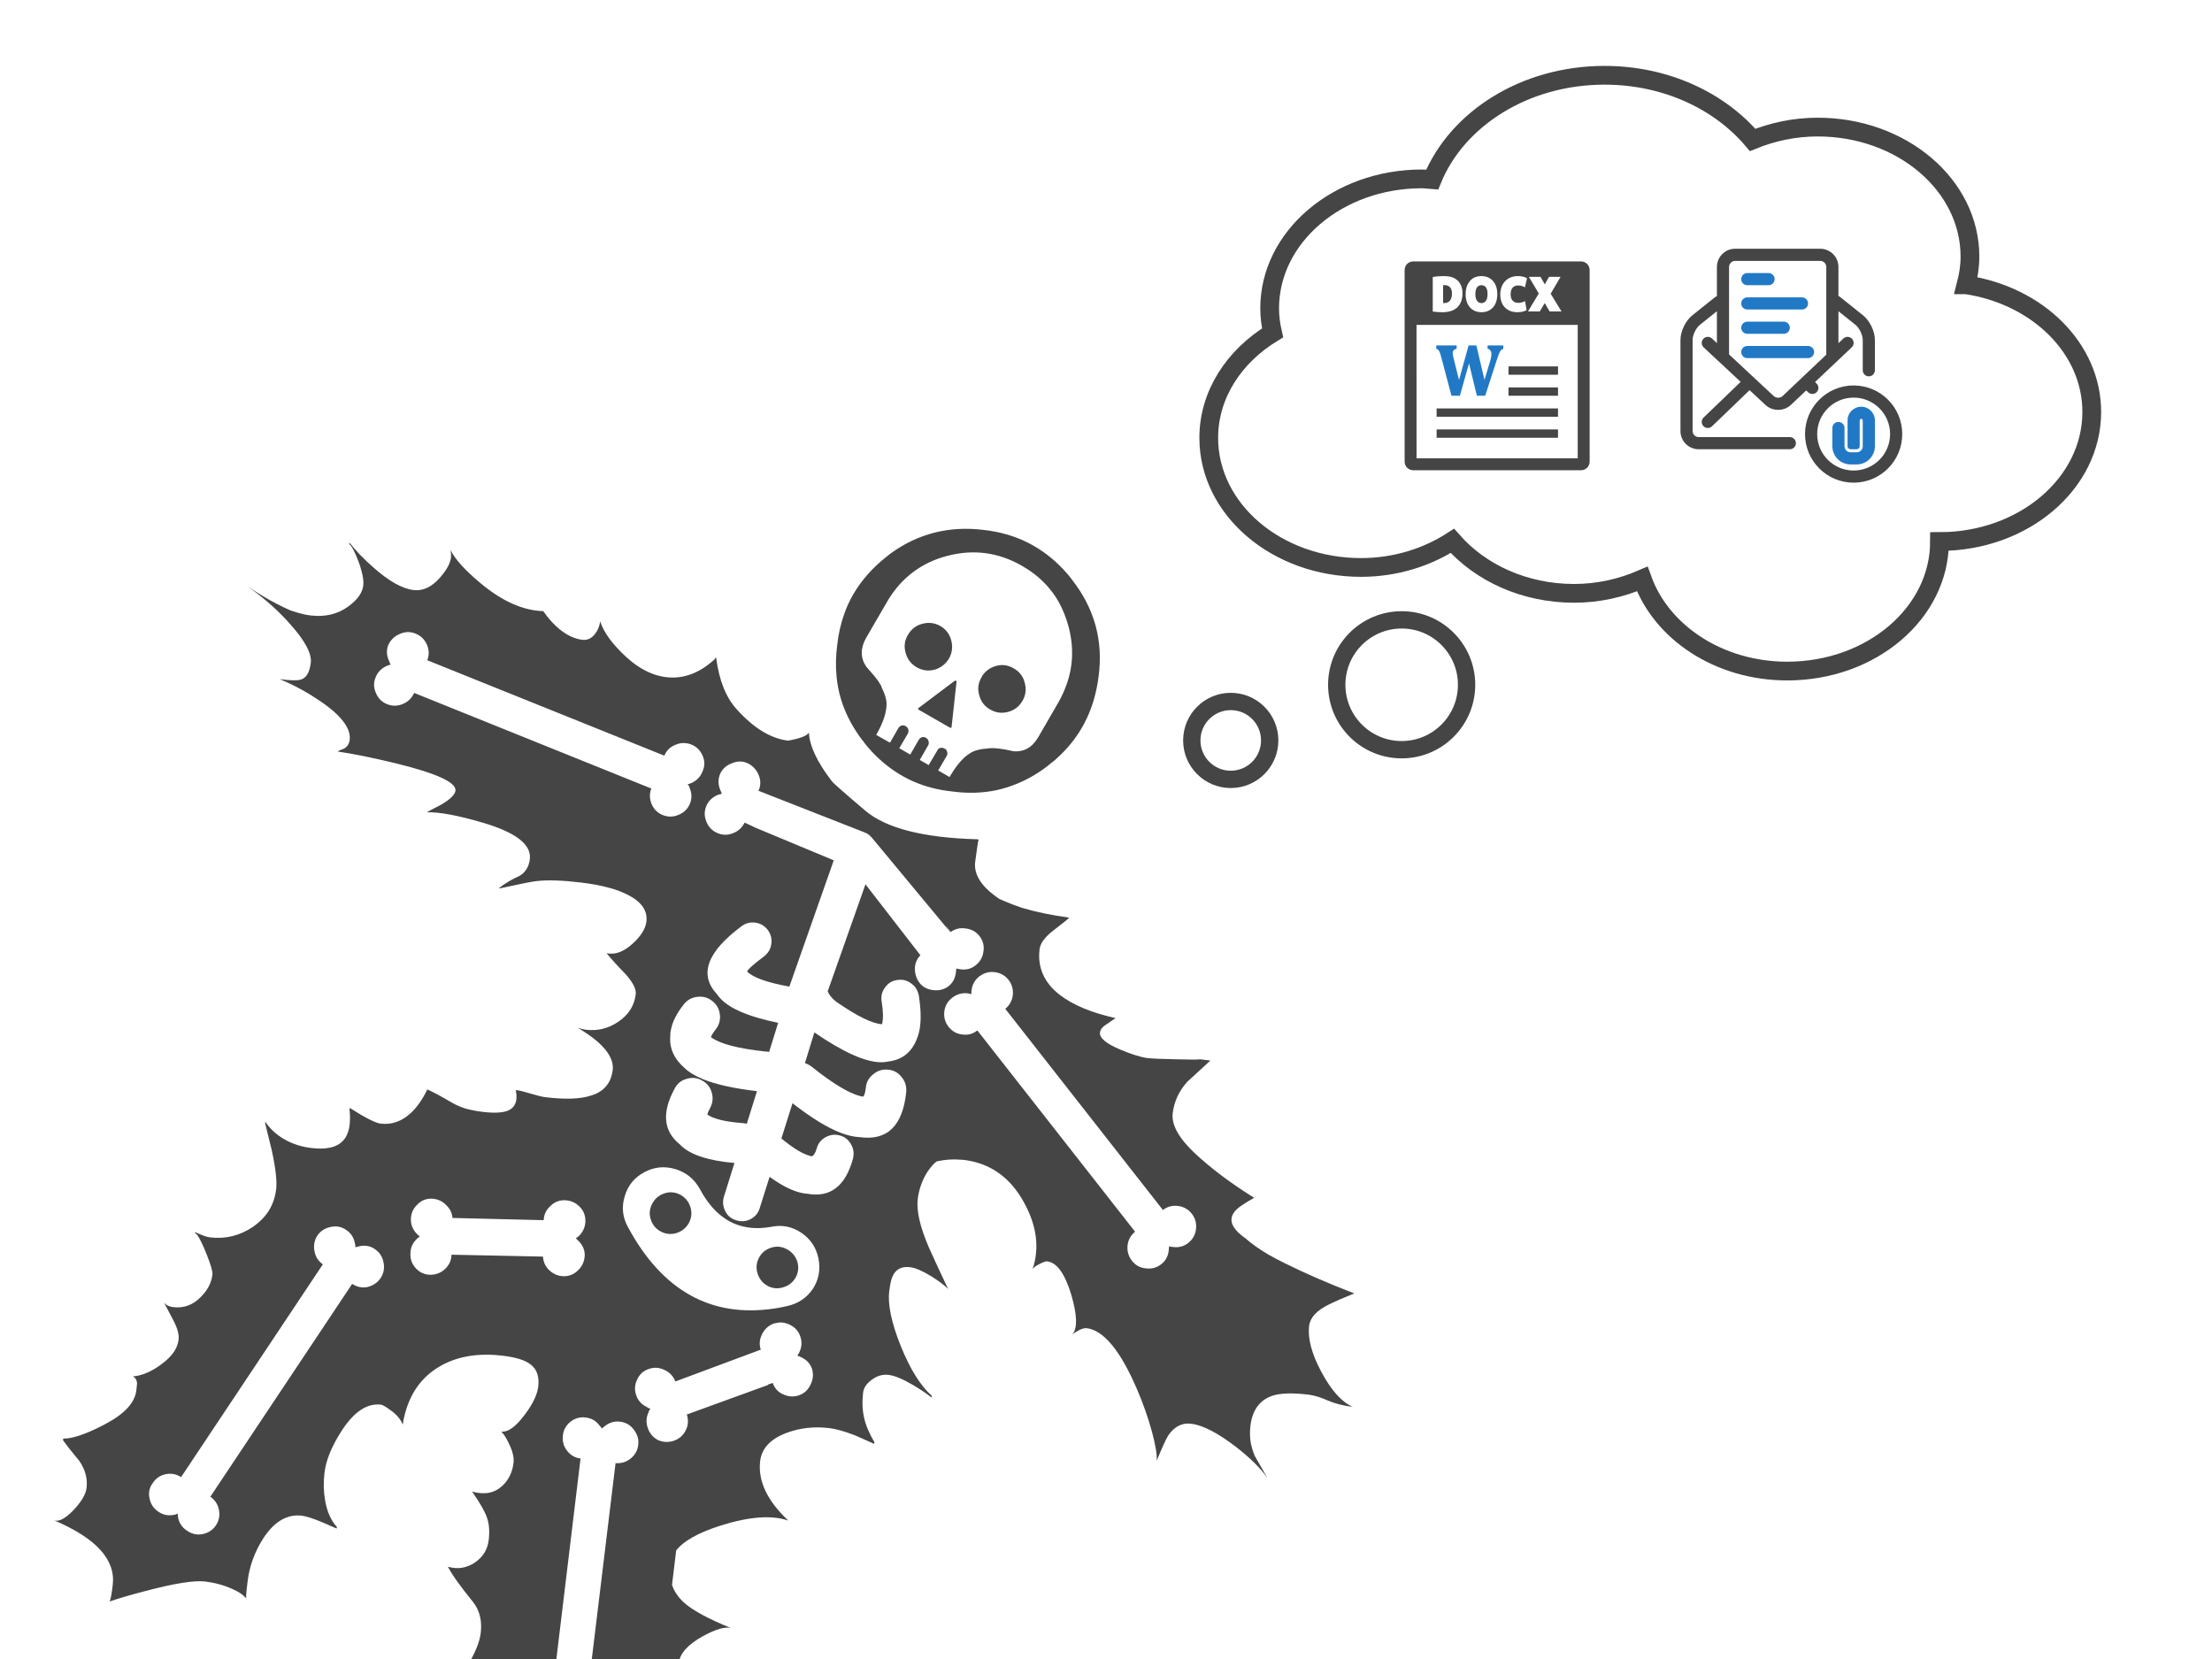 <?xml version="1.0" encoding="UTF-8" standalone="no"?>
<!-- Created with Inkscape (http://www.inkscape.org/) -->

<svg
   xmlns:dc="http://purl.org/dc/elements/1.1/"
   xmlns:cc="http://creativecommons.org/ns#"
   xmlns:rdf="http://www.w3.org/1999/02/22-rdf-syntax-ns#"
   xmlns:svg="http://www.w3.org/2000/svg"
   xmlns="http://www.w3.org/2000/svg"
   xmlns:sodipodi="http://sodipodi.sourceforge.net/DTD/sodipodi-0.dtd"
   xmlns:inkscape="http://www.inkscape.org/namespaces/inkscape"
   height="1080"
   width="1440"
   viewBox="0 0 1440 1080"
   id="svg2"
   version="1.1"
   inkscape:version="0.91 r13725"
   sodipodi:docname="dangers.svg"
   inkscape:export-filename="/home/hsablonniere/dev/presentation-documentation-as-code/src/images/word-document.png"
   inkscape:export-xdpi="90"
   inkscape:export-ydpi="90">
  <defs
     id="defs8" />
  <sodipodi:namedview
     pagecolor="#ffffff"
     bordercolor="#666666"
     borderopacity="1"
     objecttolerance="10"
     gridtolerance="10"
     guidetolerance="10"
     inkscape:pageopacity="0"
     inkscape:pageshadow="2"
     inkscape:window-width="2560"
     inkscape:window-height="1406"
     id="namedview6"
     showgrid="false"
     inkscape:zoom="0.63429568"
     inkscape:cx="604.34304"
     inkscape:cy="792.58246"
     inkscape:window-x="0"
     inkscape:window-y="0"
     inkscape:window-maximized="1"
     inkscape:current-layer="g3210"
     units="px" />
  <g
     id="g3407"
     transform="matrix(9.449,1.146,-1.146,9.449,46.102,254.354)"
     style="fill:#454545;fill-opacity:1">
    <path
       id="path3395"
       d="m 72.136,10.95 c 0,0.275 -0.013,0.551 -0.038,0.826 -0.158,1.966 -0.888,3.679 -2.188,5.138 -0.067,0.083 -0.141,0.162 -0.226,0.237 -0.058,0.066 -0.116,0.125 -0.175,0.176 -0.025,0.024 -0.041,0.045 -0.05,0.062 -0.2,0.2 -0.403,0.388 -0.612,0.563 -0.834,0.691 -1.738,1.208 -2.714,1.55 -0.933,0.316 -1.934,0.466 -3.001,0.45 -0.958,0.016 -1.862,-0.104 -2.713,-0.363 -0.091,-0.034 -0.184,-0.063 -0.275,-0.087 -0.992,-0.342 -1.912,-0.867 -2.763,-1.575 -0.2,-0.167 -0.396,-0.347 -0.588,-0.538 -0.017,-0.017 -0.033,-0.038 -0.049,-0.062 -0.143,-0.134 -0.276,-0.271 -0.401,-0.413 -0.658,-0.733 -1.172,-1.525 -1.538,-2.376 -0.2,-0.466 -0.354,-0.95 -0.462,-1.451 -0.15,-0.683 -0.222,-1.396 -0.213,-2.138 -0.009,-0.733 0.063,-1.442 0.213,-2.125 0.107,-0.5 0.262,-0.984 0.462,-1.45 0.441,-1.018 1.088,-1.956 1.939,-2.814 0.091,-0.099 0.183,-0.191 0.273,-0.274 1.692,-1.567 3.727,-2.351 6.103,-2.351 2.175,-0.025 4.084,0.646 5.727,2.013 0.134,0.109 0.262,0.221 0.387,0.338 0.092,0.083 0.185,0.175 0.275,0.274 1.785,1.777 2.66,3.907 2.627,6.39 z M 66.521,4.286 C 66.363,4.211 66.201,4.136 66.034,4.061 64.308,3.327 62.575,3.311 60.832,4.011 60.624,4.095 60.42,4.186 60.22,4.286 58.804,5.019 57.774,6.149 57.132,7.675 l -1.101,2.563 c -0.309,0.75 -0.226,1.4 0.25,1.95 0.066,0.059 0.287,0.258 0.662,0.6 0.184,0.176 0.33,0.338 0.438,0.488 0.059,0.067 0.1,0.137 0.126,0.212 0.24,0.359 0.391,0.688 0.449,0.988 0.092,0.601 -0.055,1.354 -0.438,2.263 l 1,0.413 0.45,-1.063 c 0.041,-0.091 0.108,-0.158 0.199,-0.2 0.093,-0.033 0.188,-0.029 0.289,0.014 0.091,0.041 0.157,0.107 0.199,0.199 0.033,0.092 0.033,0.188 0,0.288 l -0.462,1.063 0.799,0.338 0.451,-1.063 c 0.042,-0.092 0.107,-0.163 0.2,-0.213 0.092,-0.033 0.187,-0.029 0.287,0.013 0.092,0.042 0.155,0.108 0.188,0.2 0.033,0.058 0.046,0.121 0.037,0.188 0,0.033 -0.008,0.067 -0.024,0.1 l -0.449,1.063 0.649,0.275 0.463,-1.063 c 0.025,-0.059 0.049,-0.104 0.075,-0.138 0.033,-0.024 0.07,-0.045 0.112,-0.062 0.1,-0.034 0.196,-0.029 0.287,0.012 0.042,0.016 0.079,0.033 0.113,0.05 0.033,0.034 0.062,0.079 0.087,0.138 0.016,0.034 0.029,0.066 0.037,0.1 0.008,0.066 0,0.129 -0.025,0.188 l -0.461,1.063 0.824,0.351 c 0.301,-0.7 0.629,-1.234 0.988,-1.601 0.091,-0.083 0.183,-0.163 0.274,-0.238 0.017,-0.008 0.038,-0.021 0.063,-0.037 0.108,-0.083 0.237,-0.15 0.388,-0.2 0.184,-0.075 0.396,-0.133 0.638,-0.175 0.367,-0.108 0.964,-0.117 1.788,-0.025 0.725,-0.033 1.246,-0.425 1.563,-1.175 l 1.102,-2.576 C 69.804,12.573 69.93,12.178 70.022,11.778 70.331,10.444 70.213,9.106 69.671,7.763 69.445,7.214 69.171,6.708 68.846,6.25 68.248,5.424 67.472,4.77 66.521,4.286 Z m -0.211,6.802 c 0.342,0.141 0.6,0.371 0.775,0.688 0.033,0.066 0.062,0.133 0.087,0.199 0.175,0.416 0.175,0.829 0,1.237 -0.175,0.417 -0.472,0.709 -0.888,0.876 -0.417,0.167 -0.83,0.163 -1.238,-0.013 -0.416,-0.175 -0.703,-0.471 -0.862,-0.888 -0.176,-0.409 -0.171,-0.82 0.013,-1.238 0.016,-0.058 0.042,-0.116 0.075,-0.174 0.183,-0.317 0.45,-0.551 0.8,-0.701 0.408,-0.174 0.821,-0.169 1.238,0.014 z m -0.976,11.904 c -0.024,0.091 -0.041,0.591 -0.05,1.5 -0.025,0.908 0.62,1.696 1.938,2.363 0.117,0.041 0.238,0.079 0.363,0.112 0.399,0.116 0.821,0.221 1.263,0.312 0.976,0.167 2.066,0.258 3.275,0.275 -0.033,0.075 -0.362,0.416 -0.988,1.026 -0.508,0.5 -0.761,0.958 -0.761,1.375 0,0.924 0.324,1.705 0.975,2.338 0.216,0.208 0.47,0.4 0.763,0.576 0.976,0.583 2.304,0.958 3.988,1.125 -0.309,0.267 -0.521,0.455 -0.638,0.563 -0.2,0.167 -0.3,0.35 -0.3,0.549 0,0.367 0.508,0.697 1.525,0.988 0.816,0.233 1.458,0.35 1.925,0.35 0.284,0 0.925,-0.05 1.926,-0.15 0.977,-0.092 1.525,-0.158 1.65,-0.2 l 0.7,0 c -0.15,0.175 -0.287,0.338 -0.412,0.488 -0.584,0.675 -0.909,1.054 -0.976,1.138 -0.483,0.683 -0.729,1.429 -0.737,2.238 -0.008,0.8 0.604,1.655 1.838,2.563 1.242,0.901 2.692,1.739 4.351,2.514 0.009,0.008 0.021,0.016 0.038,0.024 -0.275,0.192 -0.559,0.417 -0.851,0.676 -0.85,0.767 -0.646,1.483 0.613,2.15 0.441,0.309 0.996,0.608 1.662,0.901 0.359,0.15 0.751,0.301 1.176,0.45 1.425,0.509 3.088,1.004 4.989,1.486 -0.675,0.367 -1.222,0.688 -1.639,0.964 -0.774,0.5 -1.162,1.037 -1.162,1.612 0,0.867 0.403,1.876 1.212,3.025 0.816,1.167 1.622,1.872 2.414,2.114 -0.65,0 -1.229,-0.075 -1.738,-0.226 -0.517,-0.158 -0.971,-0.239 -1.363,-0.239 -1.075,0 -1.875,0.118 -2.4,0.351 -0.858,0.393 -1.288,1.14 -1.288,2.239 0,0.434 0.063,0.847 0.188,1.238 0.092,0.258 0.205,0.508 0.338,0.75 0.018,0.025 0.371,0.501 1.063,1.425 -0.534,-0.6 -1.326,-1.216 -2.376,-1.85 -1.367,-0.809 -2.45,-1.213 -3.251,-1.213 -0.625,0 -1.109,0.321 -1.45,0.962 -0.125,0.251 -0.321,0.863 -0.588,1.838 -0.008,-0.375 -0.192,-1.012 -0.551,-1.912 -0.391,-0.959 -0.857,-1.901 -1.399,-2.827 -1.435,-2.458 -2.734,-3.688 -3.901,-3.688 -0.134,0 -0.313,0.074 -0.538,0.225 -0.175,0.124 -0.308,0.246 -0.4,0.363 0.334,-0.458 0.209,-1.367 -0.375,-2.727 -0.608,-1.384 -1.245,-2.075 -1.913,-2.075 -0.1,0 -0.273,0.087 -0.524,0.263 -0.2,0.125 -0.334,0.254 -0.4,0.387 0.3,-1.491 -0.07,-2.967 -1.113,-4.425 -0.292,-0.409 -0.6,-0.763 -0.925,-1.063 -0.991,-0.908 -2.171,-1.362 -3.538,-1.362 -0.067,0 -0.139,0.004 -0.213,0.012 -0.534,0.017 -1.071,0.122 -1.613,0.313 -0.1,0.092 -0.187,0.196 -0.262,0.313 -0.084,0.125 -0.167,0.263 -0.251,0.413 -0.308,0.625 -0.463,1.288 -0.463,1.987 0,0.809 0.385,1.871 1.151,3.188 0.425,0.709 0.975,1.598 1.65,2.664 -0.26,-0.209 -0.659,-0.441 -1.201,-0.7 -0.666,-0.309 -1.184,-0.463 -1.551,-0.463 -0.566,0 -0.934,0.233 -1.1,0.7 -0.083,0.2 -0.125,0.57 -0.125,1.112 0,0.908 0.408,2.109 1.225,3.602 0.834,1.509 1.677,2.555 2.526,3.138 l 0,0.112 c -0.016,-0.008 -0.034,-0.016 -0.05,-0.023 -0.393,-0.233 -0.838,-0.459 -1.339,-0.676 -0.732,-0.316 -1.304,-0.476 -1.712,-0.476 -0.417,0 -0.788,0.159 -1.113,0.476 -0.316,0.292 -0.476,0.604 -0.476,0.938 0,0.634 0.093,1.201 0.275,1.7 0.177,0.501 0.476,1.025 0.901,1.576 l 0,0.112 c -0.018,-0.009 -0.03,-0.013 -0.038,-0.013 -0.659,-0.2 -1.109,-0.337 -1.351,-0.412 -0.733,-0.184 -1.325,-0.275 -1.775,-0.275 -1.066,0 -2.042,0.233 -2.926,0.7 -1.009,0.542 -1.513,1.242 -1.513,2.102 0,1.366 0.799,2.638 2.4,3.813 -1.184,-0.251 -2.722,0.058 -4.613,0.925 -1.409,0.65 -2.326,1.325 -2.752,2.025 l 0,2.376 c 0.208,0.434 0.533,0.804 0.976,1.112 0.642,0.45 1.776,0.896 3.4,1.338 -0.416,-0.075 -1.045,0.192 -1.888,0.801 -0.925,0.675 -1.388,1.341 -1.388,2 0,0.375 0.167,0.791 0.501,1.25 0.35,0.484 0.729,0.771 1.137,0.863 -0.658,0.184 -1.146,0.441 -1.462,0.775 -0.342,0.349 -0.518,0.791 -0.525,1.324 0,0.025 0,0.048 0,0.063 0,0.767 0.325,1.525 0.976,2.275 0.607,0.718 1.216,1.108 1.824,1.175 -0.749,-0.066 -1.434,0.13 -2.05,0.59 -0.658,0.457 -0.988,1.02 -0.988,1.688 0,0.508 0.317,1.046 0.95,1.611 0.525,0.467 1.067,0.81 1.626,1.025 l 0,0.113 c -0.017,-0.008 -0.03,-0.016 -0.038,-0.025 -0.333,-0.149 -0.652,-0.25 -0.962,-0.3 -0.142,-0.017 -0.413,-0.024 -0.813,-0.024 -1.301,0 -2.233,0.416 -2.802,1.249 -0.374,0.566 -0.67,1.556 -0.888,2.964 -0.733,-1.959 -1.484,-3.396 -2.25,-4.313 -1,-1.184 -2.218,-1.774 -3.652,-1.774 -0.616,0 -1.174,0.11 -1.674,0.336 -1.001,0.442 -1.555,0.685 -1.664,0.726 0.009,-0.059 0.092,-0.25 0.25,-0.575 0.142,-0.324 0.212,-0.563 0.212,-0.712 0,-0.658 -0.475,-1.264 -1.425,-1.813 -0.809,-0.476 -1.659,-0.771 -2.551,-0.889 0.242,-0.074 0.559,-0.471 0.951,-1.188 0.383,-0.7 0.575,-1.217 0.575,-1.55 0,-0.242 -0.226,-0.634 -0.675,-1.176 -0.175,-0.2 -0.317,-0.362 -0.425,-0.487 l -0.011,0 c -0.158,-0.175 -0.254,-0.267 -0.288,-0.275 0.066,0 0.138,0.021 0.212,0.063 0.067,0.041 0.15,0.063 0.25,0.063 0.608,0 1.117,-0.509 1.525,-1.526 0.308,-0.767 0.463,-1.408 0.463,-1.926 0,-0.85 -0.258,-1.533 -0.775,-2.05 -1,-0.967 -1.667,-1.696 -2,-2.189 0.675,0.109 1.271,-0.058 1.788,-0.499 0.508,-0.441 0.763,-0.988 0.763,-1.639 0,-0.607 -0.1,-1.112 -0.3,-1.512 -0.184,-0.392 -0.592,-0.942 -1.226,-1.651 0.875,0.134 1.546,-0.084 2.013,-0.65 0.375,-0.45 0.563,-0.996 0.563,-1.637 0,-0.376 -0.163,-0.81 -0.487,-1.302 -0.217,-0.341 -0.417,-0.583 -0.6,-0.725 0.441,0 0.908,-0.417 1.399,-1.251 0.492,-0.825 0.738,-1.525 0.738,-2.1 0,-0.692 -0.233,-1.176 -0.7,-1.45 -0.4,-0.242 -1.046,-0.363 -1.938,-0.363 -1.792,0 -3.242,0.449 -4.351,1.35 -1.2,0.968 -1.834,2.352 -1.901,4.152 -0.174,-0.342 -0.496,-0.639 -0.962,-0.889 -0.342,-0.191 -0.567,-0.287 -0.676,-0.287 -0.958,0 -1.78,0.705 -2.463,2.113 -0.542,1.117 -0.813,2.108 -0.813,2.976 0,0.658 0.092,1.288 0.275,1.889 0.225,0.741 0.563,1.304 1.013,1.688 l 0,0.113 c -0.008,0 -0.016,-0.005 -0.025,-0.014 l -0.012,0 c -0.175,-0.058 -0.509,-0.158 -1,-0.3 -0.667,-0.184 -1.143,-0.275 -1.426,-0.275 -1.025,0 -1.842,0.626 -2.451,1.877 -0.467,0.975 -0.7,1.986 -0.7,3.037 0,0.459 0.004,0.755 0.013,0.888 0.008,0.108 0.021,0.204 0.038,0.288 -0.034,-0.051 -0.079,-0.092 -0.138,-0.125 -0.192,-0.159 -0.483,-0.296 -0.875,-0.413 -0.609,-0.192 -1.246,-0.287 -1.913,-0.287 -0.758,0 -2.096,0.383 -4.014,1.15 -0.933,0.367 -1.692,0.692 -2.276,0.976 -0.017,0.008 -0.029,0.012 -0.037,0.012 l 0,-0.025 c 0.008,-0.009 0.012,-0.017 0.012,-0.024 0.042,-0.125 0.063,-0.487 0.063,-1.087 0,-1.744 -1.508,-3.047 -4.526,-3.915 0.333,0.085 0.746,-0.195 1.237,-0.837 0.476,-0.642 0.713,-1.184 0.713,-1.626 0,-0.642 -0.238,-1.232 -0.713,-1.775 -0.6,-0.566 -1.025,-0.988 -1.275,-1.263 l 0,-0.125 C 8.2,71.188 8.284,71.176 8.367,71.168 9,71.018 9.822,70.592 10.83,69.892 c 1.233,-0.85 1.85,-1.699 1.85,-2.55 0,-0.292 -0.004,-0.467 -0.013,-0.525 -0.05,-0.208 -0.163,-0.341 -0.337,-0.4 0.625,-0.133 1.242,-0.491 1.851,-1.074 0.316,-0.301 0.558,-0.604 0.725,-0.913 0.15,-0.292 0.225,-0.589 0.225,-0.889 0,-0.351 -0.171,-0.771 -0.512,-1.263 -0.492,-0.708 -0.751,-1.084 -0.776,-1.126 0.159,0.15 0.375,0.226 0.65,0.226 0.742,0 1.346,-0.313 1.813,-0.938 0.392,-0.509 0.588,-1.038 0.588,-1.589 0,-0.207 -0.188,-0.653 -0.563,-1.337 -0.358,-0.658 -0.642,-1.088 -0.851,-1.288 -0.075,0 -0.112,-0.041 -0.112,-0.125 0.049,0.017 0.1,0.034 0.149,0.05 0.392,0.125 0.692,0.188 0.9,0.188 1.059,0 1.997,-0.351 2.813,-1.05 0.425,-0.376 0.746,-0.787 0.962,-1.237 0.217,-0.468 0.325,-0.972 0.325,-1.514 0,-0.566 -0.208,-1.446 -0.625,-2.639 -0.417,-1.101 -0.638,-1.684 -0.663,-1.75 l 0,-0.113 c 0.017,0.018 0.033,0.038 0.05,0.063 0.425,0.466 0.954,0.816 1.588,1.05 0.525,0.191 1.088,0.289 1.688,0.289 0.609,0 1.104,-0.089 1.488,-0.264 0.342,-0.158 0.592,-0.396 0.75,-0.713 0.225,-0.467 0.242,-1.117 0.05,-1.951 l 0,-0.112 c 0.017,0.009 0.034,0.017 0.05,0.025 1.101,0.525 1.826,0.788 2.176,0.788 0.75,0 1.396,-0.313 1.938,-0.938 0.383,-0.441 0.7,-1.029 0.95,-1.763 0.275,0.067 0.858,0.292 1.75,0.676 0.125,0.058 0.259,0.107 0.4,0.15 0.175,0.058 0.366,0.109 0.575,0.15 0.375,0.059 0.784,0.087 1.226,0.087 0.792,0 1.363,-0.1 1.713,-0.3 0.458,-0.275 0.579,-0.742 0.363,-1.4 -0.009,-0.008 -0.017,-0.025 -0.025,-0.05 l 0.238,0 c 0.059,0 0.321,0.038 0.788,0.112 0.476,0.083 0.833,0.125 1.076,0.125 1.333,0 2.346,-0.159 3.038,-0.475 0.108,-0.05 0.205,-0.097 0.288,-0.138 0.667,-0.392 1,-0.988 1,-1.788 0,-0.6 -0.392,-1.179 -1.175,-1.738 -0.308,-0.217 -0.662,-0.421 -1.062,-0.613 -0.158,-0.084 -0.321,-0.159 -0.488,-0.225 0.176,0.033 0.347,0.054 0.514,0.063 0.016,0 0.033,0 0.049,0 0.825,0 1.546,-0.275 2.163,-0.826 0.625,-0.549 0.938,-1.212 0.938,-1.988 0,-0.35 -0.275,-0.771 -0.825,-1.263 -0.692,-0.558 -1.188,-0.988 -1.488,-1.288 0.583,0.05 1.142,-0.234 1.675,-0.851 0.509,-0.583 0.763,-1.125 0.763,-1.625 0,-0.734 -0.472,-1.28 -1.414,-1.639 -0.808,-0.316 -1.917,-0.475 -3.325,-0.475 -1.309,0 -2.334,0.092 -3.076,0.275 -0.217,0.042 -1.004,0.3 -2.363,0.775 l -0.125,0 c 0.017,-0.008 0.038,-0.025 0.063,-0.05 l 0.012,0 c 0.334,-0.333 0.755,-0.654 1.263,-0.962 0.359,-0.292 0.538,-0.692 0.538,-1.201 0,-1.001 -1.159,-1.696 -3.476,-2.088 -1.742,-0.291 -3.042,-0.375 -3.901,-0.25 0.033,-0.033 0.337,-0.246 0.913,-0.638 0.567,-0.433 0.85,-0.788 0.85,-1.063 0,-0.567 -1.417,-1.021 -4.251,-1.364 -1.643,-0.191 -2.984,-0.299 -4.026,-0.324 -0.017,0 -0.029,0 -0.037,0 0,-0.009 0.008,-0.017 0.025,-0.025 0,-0.009 0.008,-0.017 0.025,-0.025 0.1,-0.067 0.217,-0.133 0.351,-0.2 0.208,-0.158 0.312,-0.372 0.312,-0.638 0,-0.4 -0.191,-0.796 -0.576,-1.188 -0.391,-0.409 -0.979,-0.813 -1.763,-1.213 -0.225,-0.116 -0.454,-0.229 -0.687,-0.337 -0.726,-0.333 -1.467,-0.604 -2.226,-0.813 0.725,0.008 1.201,-0.038 1.426,-0.138 0.367,-0.15 0.55,-0.559 0.55,-1.226 0,-0.634 -0.571,-1.45 -1.713,-2.451 -0.1,-0.092 -0.2,-0.179 -0.3,-0.263 -0.875,-0.734 -1.85,-1.388 -2.926,-1.963 0.851,0.425 1.563,0.743 2.139,0.951 0.35,0.133 0.683,0.246 1,0.338 0.092,0.016 0.18,0.033 0.263,0.049 0.4,0.084 0.775,0.125 1.126,0.125 1.016,0 1.854,-0.313 2.513,-0.938 0.55,-0.517 0.825,-1.025 0.825,-1.525 0,-0.274 -0.083,-0.608 -0.25,-1 C 21.135,9.621 21.04,9.412 20.923,9.195 20.589,8.57 20.339,8.216 20.173,8.133 l 0,-0.109 c 0.5,0.5 1.105,0.992 1.813,1.475 1.167,0.809 2.142,1.213 2.925,1.213 0.642,0 1.205,-0.35 1.688,-1.051 C 26.99,9.087 27.186,8.6 27.186,8.2 27.186,8.1 27.165,7.967 27.123,7.8 27.115,7.767 27.107,7.734 27.099,7.7 c 0.392,0.591 1.163,1.259 2.313,2 1.608,1.042 3.101,1.501 4.477,1.376 0.008,0.016 0.021,0.029 0.038,0.038 0.183,0.208 0.396,0.417 0.638,0.625 0.766,0.642 1.504,0.962 2.212,0.962 0.333,0 0.601,-0.159 0.8,-0.476 0.175,-0.275 0.263,-0.583 0.263,-0.925 0.333,0.717 1.012,1.447 2.038,2.188 1.117,0.801 2.209,1.146 3.276,1.038 1.059,-0.108 2.005,-0.667 2.837,-1.675 -0.034,-0.017 -0.062,-0.029 -0.086,-0.038 l 0.111,0 c 0.383,1.508 0.992,2.622 1.825,3.338 1.301,1.134 2.547,1.701 3.739,1.701 0.774,-0.234 1.226,-0.472 1.352,-0.713 0.148,0.892 0.8,1.925 1.949,3.102 0.116,0.124 0.955,0.699 2.514,1.725 1.549,1.026 4.159,1.368 7.826,1.026 l 0.113,0 z m 21.23,25.494 0,-0.013 c -0.017,-0.017 -0.033,-0.024 -0.05,-0.024 l 0.05,0.037 z M 66.571,32.231 c -0.016,0.009 -0.037,0.025 -0.063,0.051 -0.273,0.275 -0.413,0.608 -0.413,1 -0.008,0.1 0,0.191 0.026,0.275 -0.093,-0.017 -0.188,-0.025 -0.288,-0.025 -0.383,0.008 -0.713,0.15 -0.988,0.424 -0.283,0.275 -0.424,0.609 -0.424,1.001 0,0.391 0.137,0.725 0.412,1 0.283,0.284 0.617,0.42 1,0.413 0.384,0.008 0.712,-0.125 0.987,-0.4 l 12.366,12.366 c -0.267,0.283 -0.399,0.612 -0.399,0.987 0.008,0.4 0.15,0.739 0.425,1.013 0.274,0.275 0.604,0.41 0.988,0.4 0.399,0.01 0.741,-0.125 1.023,-0.4 0.276,-0.273 0.41,-0.612 0.401,-1.013 0,-0.1 -0.004,-0.19 -0.013,-0.274 0.075,0.017 0.163,0.021 0.263,0.012 0.4,0.009 0.738,-0.123 1.013,-0.398 0.275,-0.275 0.413,-0.609 0.413,-1.001 0,-0.401 -0.138,-0.738 -0.413,-1.014 -0.274,-0.274 -0.612,-0.413 -1.013,-0.413 -0.384,0 -0.709,0.134 -0.976,0.4 L 68.535,34.27 c 0.142,-0.141 0.246,-0.304 0.313,-0.487 0.059,-0.159 0.088,-0.321 0.088,-0.488 0,-0.175 -0.029,-0.342 -0.088,-0.5 -0.066,-0.191 -0.18,-0.367 -0.338,-0.525 -0.275,-0.267 -0.608,-0.4 -1,-0.4 -0.36,-0.001 -0.671,0.119 -0.939,0.361 z m -0.374,-2.675 c -0.268,-0.275 -0.601,-0.413 -1.001,-0.413 -0.384,-0.016 -0.717,0.104 -1,0.362 l -0.4,-0.425 c 0.084,0.116 0.226,0.279 0.425,0.488 L 58.02,23.704 C 58.011,23.696 58.002,23.691 57.995,23.691 57.936,23.642 57.879,23.6 57.82,23.566 57.795,23.549 57.77,23.537 57.745,23.528 57.728,23.511 57.712,23.503 57.695,23.503 57.628,23.478 57.558,23.457 57.482,23.44 l -7.54,-1.95 c 0.017,0 0.033,0 0.05,0 0.109,-0.375 0.067,-0.73 -0.125,-1.063 -0.199,-0.35 -0.487,-0.588 -0.862,-0.714 -0.35,-0.107 -0.701,-0.062 -1.051,0.138 -0.358,0.183 -0.596,0.454 -0.712,0.813 -0.109,0.375 -0.059,0.746 0.15,1.113 0.05,0.075 0.092,0.15 0.126,0.225 -0.068,0.025 -0.147,0.058 -0.239,0.1 -0.359,0.2 -0.592,0.476 -0.7,0.826 -0.117,0.383 -0.075,0.75 0.125,1.1 0.184,0.341 0.458,0.566 0.825,0.675 0.367,0.117 0.726,0.08 1.076,-0.113 0.342,-0.183 0.575,-0.454 0.699,-0.812 l 0.55,0.175 c 0.068,0.025 0.138,0.049 0.213,0.075 l 5.602,1.575 -1.976,8.94 c -1.542,-0.092 -2.539,-0.317 -2.989,-0.674 0.009,-0.134 0.347,-0.521 1.013,-1.163 0.259,-0.251 0.393,-0.551 0.4,-0.901 0.009,-0.358 -0.107,-0.667 -0.35,-0.926 -0.25,-0.257 -0.551,-0.391 -0.9,-0.399 -0.359,-0.008 -0.667,0.113 -0.925,0.363 -2.125,2.026 -2.497,3.626 -1.113,4.801 0.026,0.034 0.058,0.067 0.1,0.1 0.659,0.717 2.093,1.167 4.301,1.351 l -0.374,2.051 c -0.092,-0.009 -0.188,-0.009 -0.287,0 -1.851,0.025 -3.106,-0.146 -3.764,-0.513 -0.008,-0.008 -0.016,-0.008 -0.026,0 0.034,-0.15 0.121,-0.342 0.263,-0.576 0.2,-0.324 0.253,-0.671 0.163,-1.038 -0.084,-0.375 -0.292,-0.663 -0.626,-0.863 -0.324,-0.2 -0.67,-0.254 -1.038,-0.163 -0.374,0.083 -0.662,0.288 -0.862,0.613 -0.4,0.65 -0.621,1.238 -0.663,1.764 -0.025,0.166 -0.025,0.332 0,0.5 0.025,0.841 0.442,1.534 1.251,2.075 0.308,0.234 0.729,0.425 1.262,0.575 l 0.013,0 0.013,0.013 c 0,-0.008 0.003,-0.008 0.012,0 0.934,0.258 2.196,0.383 3.788,0.375 l -0.424,2.301 c -0.109,-0.017 -0.218,-0.021 -0.325,-0.013 -1.167,0.05 -1.976,-0.046 -2.426,-0.288 0,-0.1 0.046,-0.262 0.138,-0.487 0.133,-0.35 0.125,-0.701 -0.025,-1.051 -0.15,-0.358 -0.405,-0.604 -0.764,-0.737 l -0.012,-0.013 -0.012,0 c -0.35,-0.133 -0.697,-0.121 -1.039,0.038 -0.35,0.142 -0.591,0.396 -0.725,0.762 -0.684,1.726 -0.413,2.972 0.813,3.738 0.717,0.601 2.005,0.873 3.863,0.813 l -0.438,2.375 c -0.058,0.351 0.013,0.676 0.213,0.975 0.191,0.292 0.467,0.468 0.825,0.525 0.351,0.067 0.672,0 0.963,-0.2 0.291,-0.2 0.467,-0.476 0.525,-0.824 l 0.412,-2.201 c 1.084,0.601 1.984,0.879 2.7,0.838 1.593,0.092 2.531,-0.83 2.813,-2.763 0.042,-0.358 -0.041,-0.675 -0.249,-0.95 -0.209,-0.292 -0.488,-0.462 -0.839,-0.513 -0.35,-0.05 -0.666,0.029 -0.949,0.238 -0.293,0.208 -0.463,0.492 -0.513,0.85 -0.05,0.3 -0.137,0.488 -0.264,0.562 -0.541,-0.041 -1.278,-0.362 -2.213,-0.962 l 0.464,-2.487 c 1.383,0.833 2.554,1.37 3.513,1.612 0.501,0.125 0.942,0.17 1.325,0.138 1.909,0.033 2.839,-1.121 2.79,-3.464 -0.019,-0.384 -0.164,-0.705 -0.438,-0.963 -0.275,-0.274 -0.604,-0.404 -0.988,-0.387 -0.133,0 -0.262,0.02 -0.387,0.063 -0.218,0.066 -0.41,0.191 -0.576,0.375 -0.275,0.275 -0.404,0.601 -0.388,0.976 0,0.342 -0.037,0.55 -0.112,0.625 -0.809,-0.033 -2.055,-0.571 -3.738,-1.613 -0.159,-0.092 -0.321,-0.154 -0.487,-0.188 l 0.387,-2.162 c 2.134,1.116 3.734,1.608 4.802,1.475 0.149,-0.017 0.292,-0.05 0.425,-0.1 1.001,-0.233 1.608,-0.884 1.826,-1.951 0.158,-0.675 0.069,-1.604 -0.264,-2.788 -0.075,-0.225 -0.188,-0.412 -0.337,-0.563 -0.083,-0.076 -0.18,-0.142 -0.287,-0.2 -0.31,-0.175 -0.634,-0.212 -0.976,-0.112 -0.342,0.091 -0.597,0.295 -0.764,0.612 -0.175,0.31 -0.212,0.634 -0.111,0.976 0.19,0.649 0.262,1.163 0.212,1.538 -0.65,0.042 -1.726,-0.33 -3.226,-1.113 -0.218,-0.116 -0.404,-0.262 -0.563,-0.437 -0.159,-0.183 -0.21,-0.292 -0.15,-0.325 l 1.663,-7.489 4.313,4.364 c -0.184,0.241 -0.274,0.512 -0.274,0.813 0.016,0.408 0.157,0.758 0.424,1.05 0.241,0.258 0.566,0.392 0.976,0.4 0.399,0.008 0.742,-0.117 1.025,-0.375 0.275,-0.275 0.408,-0.617 0.4,-1.025 0,-0.092 0,-0.18 0,-0.263 0.067,0.017 0.158,0.025 0.275,0.025 0.4,0.008 0.729,-0.116 0.986,-0.375 0.293,-0.283 0.438,-0.625 0.438,-1.025 0.013,-0.394 -0.118,-0.727 -0.384,-1.002 z M 60.971,8.812 c 0.417,0.184 0.704,0.48 0.862,0.888 0.166,0.417 0.166,0.834 0,1.25 -0.167,0.367 -0.425,0.642 -0.775,0.826 -0.042,0.016 -0.079,0.033 -0.112,0.049 -0.408,0.167 -0.82,0.163 -1.238,-0.013 -0.024,-0.008 -0.05,-0.021 -0.075,-0.036 -0.366,-0.176 -0.629,-0.455 -0.787,-0.838 -0.184,-0.425 -0.184,-0.842 0,-1.25 0.175,-0.417 0.472,-0.709 0.888,-0.876 0.414,-0.166 0.829,-0.166 1.237,0 z M 43.965,19.065 c -0.333,0.175 -0.554,0.451 -0.663,0.826 L 26.423,15.365 c 0.091,-0.375 0.042,-0.726 -0.151,-1.051 -0.2,-0.341 -0.491,-0.563 -0.875,-0.663 -0.367,-0.1 -0.717,-0.05 -1.051,0.15 -0.342,0.192 -0.575,0.475 -0.7,0.851 -0.092,0.375 -0.03,0.733 0.187,1.075 0.042,0.093 0.087,0.172 0.138,0.238 -0.083,0.026 -0.163,0.063 -0.238,0.112 -0.35,0.2 -0.575,0.488 -0.675,0.863 -0.108,0.375 -0.059,0.734 0.15,1.076 0.191,0.341 0.475,0.563 0.85,0.663 0.375,0.1 0.734,0.049 1.076,-0.151 0.333,-0.191 0.554,-0.471 0.663,-0.837 l 16.892,4.539 c -0.091,0.366 -0.041,0.716 0.15,1.05 0.193,0.342 0.48,0.563 0.863,0.663 0.375,0.091 0.725,0.041 1.051,-0.15 0.35,-0.192 0.579,-0.479 0.688,-0.862 0.091,-0.367 0.042,-0.717 -0.151,-1.051 -0.041,-0.108 -0.099,-0.188 -0.174,-0.238 0.099,-0.033 0.188,-0.075 0.263,-0.125 0.333,-0.2 0.55,-0.492 0.649,-0.875 0.117,-0.375 0.075,-0.729 -0.124,-1.063 -0.201,-0.342 -0.484,-0.563 -0.851,-0.663 -0.391,-0.101 -0.755,-0.051 -1.088,0.149 z m 18.543,-6.652 c 0.025,0 0.034,0.021 0.025,0.063 l 0.038,3.126 c -0.025,0.041 -0.059,0.054 -0.101,0.038 l -2.276,-0.963 c -0.024,-0.016 -0.042,-0.038 -0.05,-0.062 -0.008,-0.025 0.004,-0.046 0.038,-0.063 l 2.225,-2.139 c 0.033,-0.016 0.068,-0.016 0.101,0 z M 45.379,48.336 c -0.635,0.441 -1.014,1.041 -1.138,1.8 -0.134,0.751 0.024,1.438 0.474,2.063 2.86,4.043 6.394,5.484 10.604,4.326 0.275,-0.074 0.559,-0.166 0.851,-0.273 0.725,-0.252 1.264,-0.714 1.612,-1.39 0.325,-0.675 0.367,-1.375 0.125,-2.1 -0.241,-0.726 -0.704,-1.264 -1.387,-1.613 -0.684,-0.343 -1.39,-0.388 -2.114,-0.138 -0.884,0.267 -1.703,0.296 -2.462,0.087 -1.01,-0.283 -1.906,-0.986 -2.688,-2.113 -0.458,-0.616 -1.059,-0.987 -1.801,-1.112 -0.759,-0.133 -1.452,0.021 -2.076,0.463 z M 16.433,72.855 c -0.342,-0.168 -0.696,-0.191 -1.063,-0.074 -0.375,0.124 -0.651,0.37 -0.826,0.736 -0.183,0.334 -0.208,0.685 -0.075,1.051 0.125,0.376 0.362,0.65 0.712,0.825 0.342,0.176 0.696,0.204 1.063,0.088 0.1,-0.025 0.188,-0.067 0.262,-0.125 0.017,0.107 0.038,0.204 0.063,0.287 0.125,0.367 0.362,0.634 0.712,0.801 0.358,0.191 0.721,0.224 1.088,0.099 0.375,-0.125 0.65,-0.357 0.825,-0.699 0.175,-0.35 0.2,-0.713 0.075,-1.088 -0.117,-0.358 -0.346,-0.629 -0.688,-0.812 l 7.877,-15.619 c 0.351,0.177 0.705,0.205 1.063,0.089 0.375,-0.142 0.651,-0.384 0.826,-0.726 0.167,-0.35 0.188,-0.708 0.063,-1.075 -0.117,-0.375 -0.351,-0.655 -0.701,-0.837 -0.333,-0.177 -0.692,-0.196 -1.075,-0.063 -0.091,0.033 -0.179,0.066 -0.262,0.101 0,-0.083 -0.021,-0.172 -0.063,-0.263 -0.117,-0.383 -0.35,-0.663 -0.701,-0.838 -0.342,-0.184 -0.7,-0.209 -1.075,-0.076 -0.383,0.126 -0.663,0.359 -0.838,0.701 -0.166,0.351 -0.187,0.714 -0.063,1.088 0.117,0.366 0.342,0.638 0.675,0.813 L 16.433,72.855 Z M 54.594,52.424 c 0.351,-0.166 0.709,-0.179 1.075,-0.037 0.367,0.134 0.638,0.376 0.813,0.727 0.166,0.357 0.184,0.72 0.05,1.088 -0.142,0.366 -0.387,0.628 -0.737,0.786 -0.358,0.175 -0.722,0.197 -1.088,0.063 -0.367,-0.142 -0.634,-0.392 -0.801,-0.75 -0.166,-0.351 -0.184,-0.71 -0.05,-1.076 0.134,-0.366 0.379,-0.633 0.738,-0.801 z m 1.887,5.064 c -0.117,-0.042 -0.237,-0.065 -0.362,-0.075 -0.184,-0.017 -0.363,0.01 -0.538,0.075 -0.066,0.018 -0.126,0.037 -0.176,0.063 -0.341,0.175 -0.578,0.454 -0.711,0.839 -0.126,0.366 -0.108,0.711 0.05,1.037 l -5.539,2.863 c -0.184,-0.343 -0.46,-0.57 -0.826,-0.688 -0.375,-0.134 -0.738,-0.112 -1.088,0.062 -0.35,0.167 -0.584,0.442 -0.7,0.826 -0.125,0.358 -0.1,0.717 0.075,1.074 0.166,0.334 0.433,0.564 0.799,0.689 0.092,0.058 0.184,0.087 0.276,0.087 -0.059,0.083 -0.092,0.171 -0.1,0.262 -0.124,0.358 -0.101,0.717 0.075,1.075 0.166,0.351 0.434,0.597 0.8,0.738 0.375,0.108 0.733,0.079 1.076,-0.088 0.358,-0.175 0.6,-0.45 0.725,-0.824 0.125,-0.351 0.105,-0.705 -0.063,-1.063 l 5.276,-2.676 -0.012,-0.025 0.313,-0.15 c 0.167,0.351 0.434,0.581 0.801,0.688 0.383,0.126 0.75,0.101 1.101,-0.074 0.324,-0.167 0.55,-0.434 0.675,-0.801 0.133,-0.375 0.125,-0.738 -0.025,-1.087 -0.166,-0.351 -0.454,-0.589 -0.862,-0.714 -0.084,-0.025 -0.167,-0.05 -0.25,-0.075 0.042,-0.067 0.079,-0.146 0.112,-0.237 0.126,-0.383 0.104,-0.741 -0.063,-1.075 -0.167,-0.359 -0.446,-0.601 -0.839,-0.726 z m -7.702,-7.189 c 0.168,0.358 0.184,0.721 0.05,1.089 -0.14,0.366 -0.387,0.632 -0.736,0.8 -0.358,0.167 -0.722,0.183 -1.088,0.05 -0.367,-0.134 -0.634,-0.38 -0.8,-0.738 -0.167,-0.35 -0.179,-0.708 -0.038,-1.074 0.133,-0.368 0.38,-0.639 0.737,-0.813 0.351,-0.166 0.708,-0.184 1.076,-0.05 0.366,0.14 0.632,0.386 0.799,0.736 z m -8.577,0.599 c -0.384,0.034 -0.696,0.21 -0.938,0.525 -0.25,0.292 -0.358,0.625 -0.325,1 l -6.214,0.601 c -0.066,-0.333 -0.238,-0.601 -0.512,-0.801 -0.3,-0.258 -0.651,-0.37 -1.051,-0.337 -0.391,0.034 -0.704,0.209 -0.937,0.525 -0.25,0.301 -0.354,0.646 -0.313,1.038 0.042,0.383 0.213,0.695 0.513,0.937 0.083,0.067 0.162,0.122 0.237,0.164 -0.075,0.059 -0.142,0.128 -0.199,0.212 -0.242,0.292 -0.342,0.63 -0.3,1.014 0.024,0.391 0.191,0.717 0.499,0.975 0.3,0.25 0.642,0.354 1.025,0.313 0.4,-0.05 0.721,-0.226 0.963,-0.525 0.242,-0.292 0.347,-0.629 0.313,-1.012 l 6.227,-0.625 c 0.059,0.341 0.221,0.619 0.488,0.837 0.333,0.258 0.688,0.366 1.063,0.325 0.375,-0.034 0.688,-0.204 0.937,-0.513 0.25,-0.309 0.362,-0.658 0.338,-1.05 -0.033,-0.375 -0.212,-0.692 -0.538,-0.951 -0.067,-0.05 -0.137,-0.104 -0.212,-0.163 0.058,-0.041 0.125,-0.104 0.2,-0.187 0.242,-0.317 0.346,-0.663 0.313,-1.038 -0.042,-0.399 -0.212,-0.717 -0.512,-0.95 -0.319,-0.25 -0.673,-0.355 -1.065,-0.314 z m 4.401,15.193 c -0.042,-0.058 -0.104,-0.121 -0.188,-0.188 -0.268,-0.282 -0.596,-0.426 -0.988,-0.426 -0.392,-0.008 -0.729,0.13 -1.014,0.413 -0.274,0.284 -0.407,0.617 -0.399,1 0,0.393 0.138,0.726 0.413,1 0.275,0.275 0.6,0.413 0.975,0.413 l 0.013,17.492 c -0.382,0.01 -0.712,0.15 -0.987,0.426 -0.275,0.276 -0.413,0.608 -0.413,1.001 0,0.392 0.138,0.721 0.413,0.986 0.283,0.275 0.616,0.418 1,0.426 0.392,0 0.72,-0.133 0.988,-0.4 0.092,-0.074 0.15,-0.15 0.175,-0.224 0.067,0.073 0.129,0.145 0.188,0.212 0.292,0.267 0.625,0.404 1,0.412 0.4,0 0.738,-0.137 1.013,-0.412 0.283,-0.283 0.421,-0.617 0.413,-1 0.009,-0.4 -0.133,-0.734 -0.425,-1.001 -0.259,-0.275 -0.578,-0.412 -0.963,-0.412 l 0,-17.48 c 0.385,-0.017 0.708,-0.158 0.976,-0.426 0.283,-0.291 0.421,-0.628 0.413,-1.013 0,-0.266 -0.066,-0.499 -0.2,-0.699 -0.059,-0.101 -0.134,-0.196 -0.226,-0.288 -0.267,-0.282 -0.596,-0.426 -0.988,-0.426 -0.383,-0.008 -0.72,0.134 -1.012,0.426 -0.069,0.076 -0.127,0.138 -0.177,0.188 z"
       inkscape:connector-curvature="0"
       style="clip-rule:evenodd;fill-rule:evenodd;fill:#454545;fill-opacity:1" />
  </g>
  <g
     id="g3427"
     transform="matrix(0.671,0,0,0.671,-611.735,-695.13)">
    <g
       style="fill:#454545;fill-opacity:1"
       transform="matrix(48.494,0,0,48.494,1969.249,325.211)"
       id="g3270" />
  </g>
  <g
     id="g3483"
     transform="matrix(0.564,0,0,0.564,443.816,441.503)">
    <g
       style="fill:#454545;fill-opacity:1"
       transform="matrix(2.678,0,0,2.678,807.248,-494.448)"
       id="g3259">
      <path
         style="fill:#454545;fill-opacity:1"
         inkscape:connector-curvature="0"
         d="M 86.185,5 13.815,5 C 11.783,5 10.13,6.653 10.13,8.685 l 0,82.631 c 0,2.031 1.652,3.685 3.685,3.685 l 72.369,0 c 2.032,0 3.685,-1.653 3.685,-3.685 l 0,-82.631 C 89.869,6.653 88.217,5 86.185,5 Z m -22.499,6.65 5.01,0 1.853,3.23 1.815,-3.23 4.981,0 -4.27,7.259 4.668,7.65 -5.114,0 -2.122,-3.604 -2.13,3.604 -5.086,0 4.657,-7.742 -4.262,-7.167 z m -4.733,-0.334 c 1.629,0 2.854,0.364 3.456,0.704 l 0.48,0.271 -0.909,3.866 -0.815,-0.372 c -0.642,-0.292 -1.341,-0.44 -2.082,-0.44 -2.079,0 -3.271,1.381 -3.271,3.79 0,2.37 1.199,3.729 3.291,3.729 0.78,0 1.634,-0.194 2.074,-0.385 l 0.854,-0.372 0.685,3.854 -0.466,0.253 c -0.602,0.328 -1.857,0.678 -3.576,0.678 -4.444,0 -7.316,-2.974 -7.316,-7.575 -10e-4,-4.785 3.052,-8.001 7.595,-8.001 z m -21.898,4.106 c 0.317,-0.772 0.754,-1.473 1.3,-2.086 0.562,-0.628 1.19,-1.103 1.871,-1.412 0.873,-0.402 1.885,-0.607 3.007,-0.607 2.06,0 3.738,0.715 4.989,2.122 1.228,1.381 1.849,3.294 1.849,5.686 0,2.372 -0.617,4.273 -1.834,5.65 -1.244,1.406 -2.916,2.119 -4.97,2.119 -2.075,0 -3.759,-0.71 -5.001,-2.108 -1.219,-1.371 -1.836,-3.254 -1.836,-5.597 0,-1.475 0.211,-2.742 0.625,-3.767 z m -14.798,-3.698 0.615,-0.108 c 1.101,-0.192 2.613,-0.299 4.101,-0.299 2.539,0 4.291,0.509 5.679,1.648 1.583,1.28 2.422,3.284 2.422,5.791 0,3.295 -1.279,5.166 -2.353,6.154 -1.456,1.317 -3.598,1.983 -6.37,1.983 -1.249,0 -2.47,-0.071 -3.456,-0.213 l -0.638,-0.091 0,-14.865 z m 62.477,78.142 -69.465,0 -0.012,-57.521 69.479,0 -0.002,57.521 z"
         id="path3233" />
      <path
         style="fill:#454545;fill-opacity:1"
         inkscape:connector-curvature="0"
         d="m 27.023,22.962 c 1.104,0 1.96,-0.32 2.544,-0.953 0.639,-0.689 0.962,-1.75 0.962,-3.149 0.008,-1.254 -0.3,-2.2 -0.914,-2.819 -0.549,-0.552 -1.337,-0.832 -2.341,-0.832 -0.219,0 -0.403,0.008 -0.558,0.02 l 0,7.733 c 0.091,0.001 0.18,0.001 0.256,0.001 l 0.051,0 z"
         id="path3235" />
      <path
         style="fill:#454545;fill-opacity:1"
         inkscape:connector-curvature="0"
         d="m 43.259,22.956 c 0.763,0 1.346,-0.28 1.836,-0.881 0.518,-0.632 0.779,-1.647 0.779,-3.016 0,-1.352 -0.253,-2.346 -0.753,-2.956 -0.474,-0.578 -1.065,-0.849 -1.862,-0.849 -0.798,0 -1.394,0.274 -1.876,0.862 -0.508,0.62 -0.766,1.622 -0.766,2.979 0,1.332 0.266,2.331 0.79,2.969 0.5,0.61 1.088,0.892 1.852,0.892 z"
         id="path3237" />
      <rect
         style="fill:#454545;fill-opacity:1"
         x="54.896"
         y="50.249"
         width="21.349"
         height="3.591"
         id="rect3239" />
      <rect
         style="fill:#454545;fill-opacity:1"
         x="54.896"
         y="59.304"
         width="21.349"
         height="3.591"
         id="rect3241" />
      <rect
         style="fill:#454545;fill-opacity:1"
         x="23.916"
         y="68.358"
         width="52.328"
         height="3.59"
         id="rect3243" />
      <rect
         style="fill:#454545;fill-opacity:1"
         x="23.916"
         y="77.412"
         width="52.328"
         height="3.591"
         id="rect3245" />
      <path
         style="fill:#2179c5;fill-opacity:1"
         inkscape:connector-curvature="0"
         d="m 25.283,44.228 c 0.179,0.454 0.401,1.185 0.666,2.195 l 4.369,16.457 3.631,0 3.938,-13.948 3.38,13.948 3.596,0 4.835,-14.944 c 0.421,-1.283 0.742,-2.214 0.964,-2.789 0.225,-0.578 0.417,-1.018 0.594,-1.319 0.173,-0.302 0.358,-0.541 0.556,-0.714 0.198,-0.174 0.477,-0.325 0.837,-0.454 l 0,-1.45 -6.777,0 0,1.428 c 0.53,0.1 0.934,0.349 1.222,0.746 0.287,0.396 0.431,0.896 0.431,1.503 0,0.402 -0.044,0.873 -0.134,1.405 -0.092,0.535 -0.255,1.189 -0.495,1.968 l -2.354,7.81 -3.49,-14.86 -3.343,0 -4.137,14.859 -2.248,-8.979 c -0.119,-0.488 -0.228,-0.952 -0.323,-1.393 -0.097,-0.441 -0.144,-0.839 -0.144,-1.199 0,-0.535 0.142,-0.95 0.423,-1.246 0.281,-0.296 0.704,-0.499 1.268,-0.615 l 0,-1.427 -8.792,0 0,1.428 c 0.384,0.1 0.688,0.276 0.915,0.529 0.226,0.253 0.433,0.607 0.612,1.061 z"
         id="path3247" />
    </g>
    <g
       id="g3224"
       transform="matrix(15.516,0,0,15.516,-137.269,70.181)"
       style="fill:#454545;fill-opacity:1">
      <g
         id="g3208"
         style="fill:#454545;fill-opacity:1;fill-rule:evenodd;stroke:none;stroke-width:1"
         transform="matrix(0.226,0,0,0.226,70.742,-21.495)">
        <g
           id="g3210"
           style="fill:#454545;fill-opacity:1"
           transform="translate(44.866,-70.262)">
          <path
             id="path5001"
             style="fill:#454545;fill-opacity:1"
             d="m 55,65 c 0,-6.627 5.373,-12 12,-12 6.627,0 12,5.373 12,12 0,6.627 -5.373,12 -12,12 -6.627,0 -12,-5.373 -12,-12 l 0,0 0,0 0,0 z m 28,0 c 0,-8.837 -7.163,-16 -16,-16 -8.837,0 -16,7.163 -16,16 0,8.837 7.163,16 16,16 8.837,0 16,-7.163 16,-16 l 0,0 0,0 0,0 z M 26,38.788 40.699,52.481 c 0.787,0.734 2.131,0.735 2.908,0.011 0.156,-0.148 0.156,-0.148 0.861,-0.815 0.939,-0.889 0.939,-0.889 2.269,-2.148 2.347,-2.222 4.694,-4.445 6.89,-6.523 1.639,-1.551 3.105,-2.939 4.376,-4.142 C 58.001,38.826 58,38.788 58,38.75 L 58,9.999 C 58,8.891 57.109,8 56.005,8 L 27.995,8 C 26.891,8 26,8.895 26,10.007 l 0,28.78 0,0 0,0 0,0 0,0 z m -4,-3.726 -1.637,-1.525 c -0.808,-0.753 -2.074,-0.708 -2.827,0.1 -0.753,0.808 -0.708,2.074 0.1,2.827 l 12.181,11.347 c -0.264,0.255 -0.54,0.522 -0.827,0.799 -1.59,1.536 -3.182,3.072 -4.668,4.505 -3.701,3.569 -6.136,5.909 -6.685,6.421 -0.808,0.753 -0.853,2.018 -0.1,2.827 0.753,0.808 2.018,0.853 2.827,0.1 0.576,-0.537 2.998,-2.864 6.714,-6.448 1.509,-1.455 3.101,-2.992 4.692,-4.528 0.343,-0.331 0.67,-0.647 0.98,-0.946 l 5.224,4.867 c 2.323,2.164 6.047,2.166 8.373,0 0.168,-0.159 0.168,-0.159 0.872,-0.826 0.939,-0.889 0.939,-0.889 2.269,-2.148 0.633,-0.599 1.266,-1.198 1.895,-1.795 l 0.656,0.619 c 0.803,0.758 2.069,0.721 2.827,-0.082 0.758,-0.803 0.721,-2.069 -0.082,-2.827 l -0.492,-0.464 0,0 c 0.705,-0.668 1.4,-1.326 2.08,-1.969 5.961,-5.643 9.687,-9.168 9.991,-9.452 0.808,-0.753 0.853,-2.018 0.1,-2.827 -0.753,-0.808 -2.018,-0.853 -2.827,-0.1 C 63.521,33.644 62.959,34.175 62,35.082 l 0,-10.521 5.63,4.504 C 68.881,30.066 70,32.392 70,33.995 L 70,44 c 0,1.105 0.895,2 2,2 1.105,0 2,-0.895 2,-2 l 0,-10.005 c 0,-2.818 -1.671,-6.293 -3.871,-8.053 L 62.512,19.848 C 62.353,19.721 62.18,19.622 62,19.55 l 0,0 0,-9.551 C 62,6.682 59.318,4 56.005,4 L 27.995,4 C 24.678,4 22,6.689 22,10.007 l 0,9.609 c -0.233,0.072 -0.457,0.188 -0.66,0.35 L 13.871,25.942 C 11.679,27.695 10,31.185 10,33.995 l 0,30.01 C 10,67.322 12.689,70 16.007,70 L 46,70 c 1.105,0 2,-0.895 2,-2 0,-1.105 -0.895,-2 -2,-2 L 16.007,66 C 14.894,66 14,65.109 14,64.005 l 0,-30.01 c 0,-1.594 1.127,-3.935 2.369,-4.929 L 22,24.561 l 0,10.5 0,0 0,0 0,0 0,0 z" />
          <path
             id="path3212"
             style="fill:#2179c5;fill-opacity:1"
             d="M 69,60.498 C 69,60.219 69.218,60 69.5,60 c 0.272,0 0.5,0.228 0.5,0.498 l 0,8.496 C 70,70.104 69.105,71 67.99,71 l -1.98,0 C 64.9,71 64,70.101 64,68.993 l 0,-5.987 c 0,-1.105 -0.895,-2 -2,-2 -1.105,0 -2,0.895 -2,2 l 0,5.987 C 60,72.311 62.691,75 66.01,75 l 1.98,0 C 71.314,75 74,72.313 74,68.993 l 0,-8.496 C 74,58.021 71.983,56 69.5,56 67.008,56 65,58.011 65,60.498 l 0,8.503 C 65,69.557 65.452,70 66.009,70 l 1.981,0 C 68.557,70 69,69.553 69,69.001 l 0,-8.503 0,0 z M 39,16 c 1.105,0 2,-0.895 2,-2 0,-1.105 -0.895,-2 -2,-2 l -7,0 c -1.105,0 -2,0.895 -2,2 0,1.105 0.895,2 2,2 l 7,0 0,0 z m 11,8 c 1.105,0 2,-0.895 2,-2 0,-1.105 -0.895,-2 -2,-2 l -18,0 c -1.105,0 -2,0.895 -2,2 0,1.105 0.895,2 2,2 l 18,0 0,0 0,0 0,0 z m -6,8 c 1.105,0 2,-0.895 2,-2 0,-1.105 -0.895,-2 -2,-2 l -12,0 c -1.105,0 -2,0.895 -2,2 0,1.105 0.895,2 2,2 l 12,0 0,0 0,0 0,0 z m 8,8 c 1.105,0 2,-0.895 2,-2 0,-1.105 -0.895,-2 -2,-2 l -20,0 c -1.105,0 -2,0.895 -2,2 0,1.105 0.895,2 2,2 l 20,0 0,0 0,0 0,0 z" />
        </g>
      </g>
    </g>
    <g
       style="stroke:#454545;stroke-opacity:1"
       transform="matrix(15.676,0,0,15.676,1643.211,-336.804)"
       id="g3474">
      <g
         style="fill:none;fill-opacity:1;stroke:#454545;stroke-width:0.667;stroke-miterlimit:4;stroke-dasharray:none;stroke-opacity:1"
         transform="matrix(1.912,0,0,1.912,-698.943,-520.082)"
         id="g3454">
        <g
           style="fill:none;fill-opacity:1;stroke:#454545;stroke-width:0.667;stroke-miterlimit:4;stroke-dasharray:none;stroke-opacity:1"
           id="g3456">
          <path
             style="fill:none;fill-opacity:1;stroke:#454545;stroke-width:0.722;stroke-miterlimit:4;stroke-dasharray:none;stroke-opacity:1"
             inkscape:connector-curvature="0"
             d="m 360.192,268.096 c 0.091,-0.351 0.149,-0.711 0.149,-1.085 0,-2.755 -2.625,-4.988 -5.863,-4.988 -0.9,0 -1.742,0.185 -2.506,0.495 -1.277,-1.508 -3.352,-2.49 -5.702,-2.49 -3.078,0 -5.687,1.681 -6.641,4.023 -0.133,-0.008 -0.259,-0.033 -0.394,-0.033 -3.237,0 -5.863,2.233 -5.863,4.988 0,0.321 0.043,0.635 0.113,0.941 -1.483,0.904 -2.458,2.375 -2.458,4.045 0,2.757 2.624,4.99 5.863,4.99 1.327,0 2.537,-0.39 3.52,-1.023 1.069,1.22 2.761,2.02 4.688,2.02 0.949,0 1.833,-0.21 2.624,-0.552 0.732,2.046 2.941,3.545 5.584,3.545 3.239,0 5.863,-2.233 5.863,-4.988 l 0,0 0,0 c 3.239,0 5.863,-2.233 5.863,-4.99 0,-2.455 -2.091,-4.485 -4.839,-4.898 z"
             id="path3458" />
          <circle
             style="fill:none;fill-opacity:1;stroke:#454545;stroke-width:0.667;stroke-miterlimit:4;stroke-dasharray:none;stroke-opacity:1"
             cx="338.456"
             cy="283.5"
             r="2.5"
             id="circle3460" />
          <circle
             style="fill:none;fill-opacity:1;stroke:#454545;stroke-width:0.667;stroke-miterlimit:4;stroke-dasharray:none;stroke-opacity:1"
             cx="331.874"
             cy="285.643"
             r="1.5"
             id="circle3462" />
        </g>
      </g>
    </g>
  </g>
</svg>
